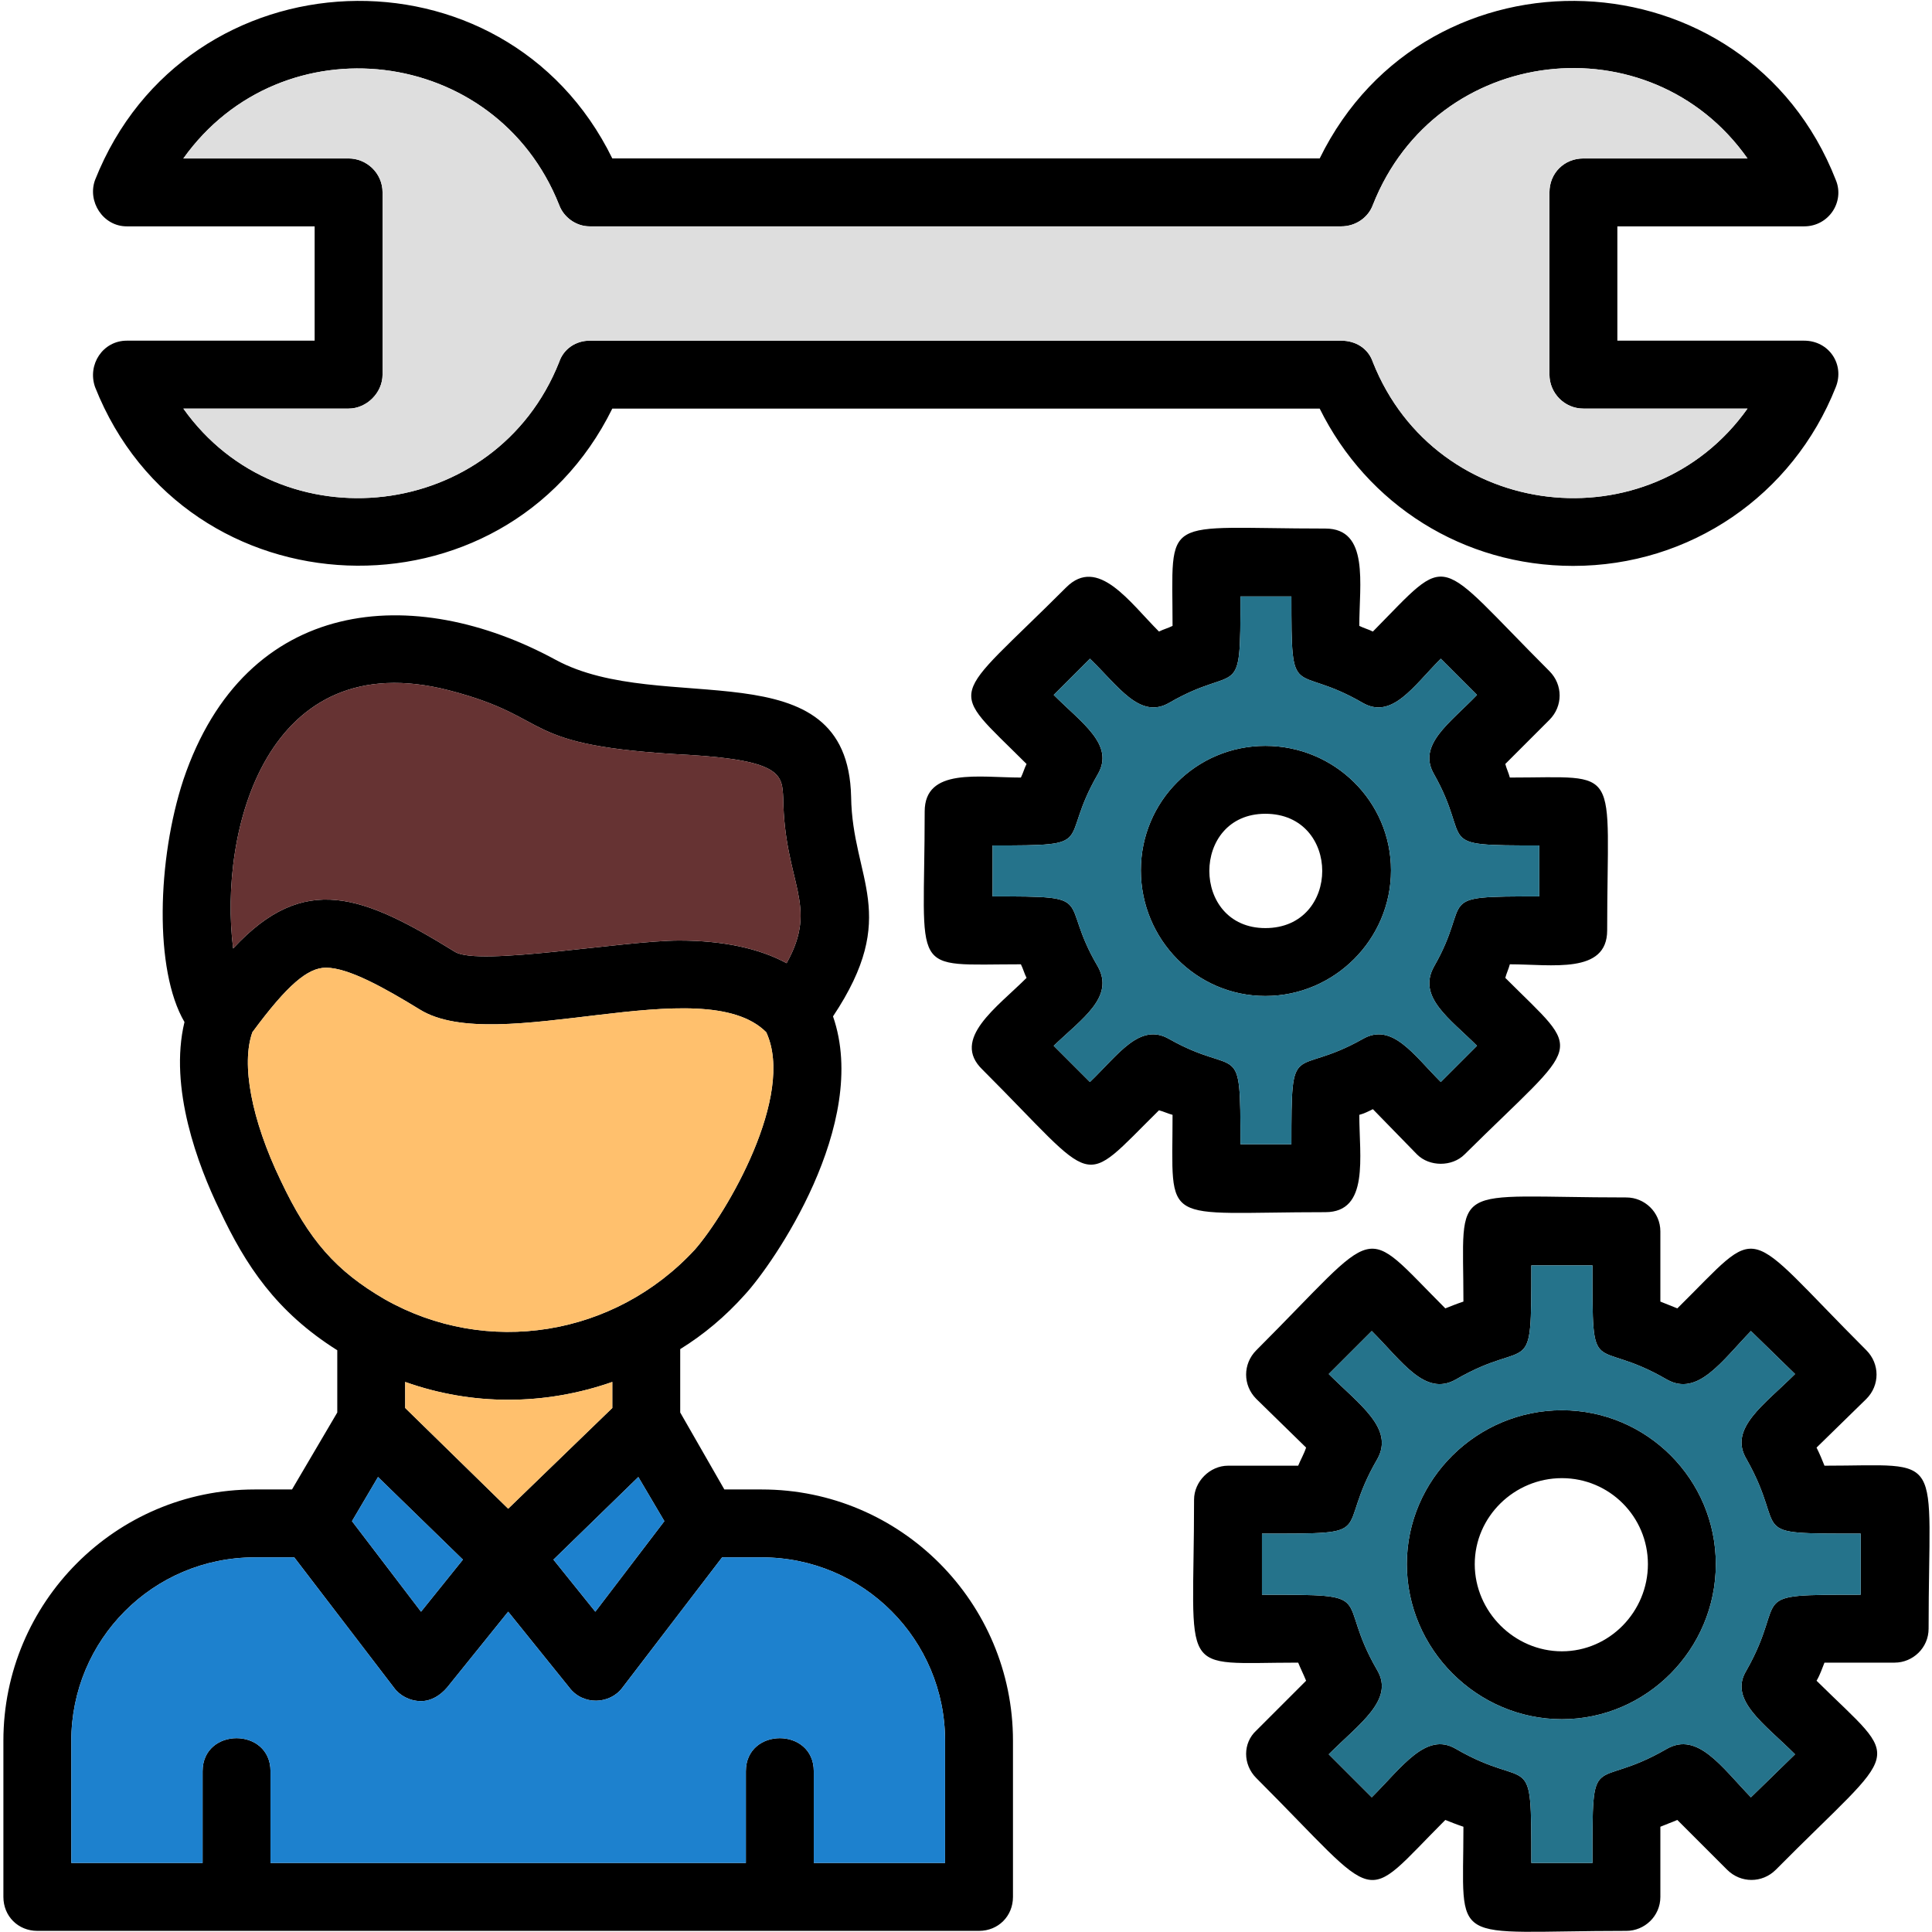 <svg clip-rule="evenodd" fill-rule="evenodd" height="1.707in" image-rendering="optimizeQuality" shape-rendering="geometricPrecision" text-rendering="geometricPrecision" viewBox="0 0 1707 1707" width="1.707in" xmlns="http://www.w3.org/2000/svg"><g id="Layer_x0020_1"><path d="m372 1503c-10 0-19-5-24-12l-88-115h-35c-90 0-162 73-162 162v108h116v-81c0-39 60-39 60 0v81h420v-81c0-39 60-39 60 0v81h116v-108c0-89-72-162-162-162h-35l-88 115c-11 15-35 16-47 0l-54-67-54 67c-6 7-14 12-23 12zm1018-1003c-97 0-182-54-224-139h-625c-95 193-377 183-457-19-7-20 7-41 28-41h166v-101h-166c-21 0-35-22-28-41 80-202 362-213 457-19h625c95-194 377-183 456 19 8 19-6 41-28 41h-165v101h165c22 0 36 21 28 41-38 96-129 158-232 158zm-869-199h664c13 0 24 7 28 19 56 141 245 162 331 41h-145c-17 0-30-14-30-30v-161c0-17 13-30 30-30h145c-86-122-275-101-331 41-4 11-15 19-28 19h-664c-12 0-23-8-27-19-56-141-245-163-332-41h146c16 0 30 13 30 30v161c0 16-14 30-30 30h-146c86 121 276 100 332-41 4-12 15-19 27-19zm650 770c-147 0-135 14-135-86-4-1-8-3-12-4-71 70-52 68-156-36-28-27 13-55 39-81-2-4-3-8-5-12-100 0-85 12-85-135 0-39 48-30 85-30 2-4 3-8 5-12-71-71-69-52 35-156 28-28 56 13 82 39 4-2 8-3 12-5 0-100-12-86 135-86 39 0 30 49 30 86 4 2 8 3 12 5 70-71 53-68 156 35 12 12 12 31 0 43l-39 39c1 4 3 8 4 12 100 0 86-13 86 135 0 39-49 30-86 30-1 4-3 8-4 12 70 70 69 52-36 156-11 11-31 11-42 0l-39-40c-4 2-8 4-12 5 0 37 9 86-30 86zm-75-60h45c0-96 1-58 63-93 26-15 45 14 69 38l32-32c-24-24-53-43-38-70 35-61-3-62 93-62v-45c-96 0-58-1-93-63-15-26 14-45 38-70l-32-32c-24 24-43 54-69 39-62-36-63 2-63-94h-45c0 96-1 58-63 94-26 15-45-15-70-39l-32 32c25 25 54 44 39 70-36 62 2 63-93 63v45c95 0 57 1 93 62 15 27-14 46-39 70l32 32c25-24 44-53 70-38 62 35 63-3 63 93zm22-131c-61 0-110-50-110-111s49-110 110-110 111 49 111 110-50 111-111 111zm0-161c-66 0-66 101 0 101 67 0 67-101 0-101zm319 987c-159 0-144 16-144-92-6-2-11-4-16-6-76 76-54 76-167-37-12-12-12-31 0-42l44-44c-2-5-5-11-7-16-108 0-92 15-92-144 0-16 14-30 30-30h62c2-5 5-10 7-16l-44-43c-12-12-12-31 0-43 112-112 91-113 167-37 5-2 10-4 16-6 0-108-15-92 144-92 16 0 30 13 30 30v62l15 6c77-76 55-75 167 37 12 12 12 31 0 43l-44 43c3 6 5 11 7 16 108 0 92-15 92 144 0 17-14 30-30 30h-62c-2 5-4 11-7 16 77 76 76 54-36 167-12 12-31 12-43 0l-44-44c-5 2-10 4-15 6v62c0 17-14 30-30 30zm-84-60h54c0-105-1-62 66-101 27-15 48 16 74 43l39-38c-27-27-59-48-43-74 38-67-4-67 101-67v-54c-105 0-63 1-101-66-16-27 16-48 43-75l-39-38c-26 27-47 58-74 43-67-39-66 4-66-101h-54c0 105 0 62-67 101-27 15-47-16-74-43l-38 38c27 27 58 48 43 75-39 67 4 66-102 66v54c106 0 63 0 102 67 15 26-16 47-43 74l38 38c27-27 48-58 74-43 67 39 67-4 67 101zm27-127c-75 0-137-62-137-137s62-136 137-136 136 61 136 136-61 137-136 137zm0-213c-42 0-77 34-77 76s35 77 77 77 76-35 76-77-34-76-76-76zm-971 72-75-73-23 39 61 80zm-111-130v-55c-54-34-81-75-104-124-19-39-45-108-31-166-27-46-24-144-1-214 55-163 204-174 329-106 94 51 258-13 261 121 1 73 44 104-16 194 33 95-53 219-78 246-17 19-36 35-57 48v56l39 68h33c123 0 222 100 222 222v138c0 17-13 30-30 30-277 0-555 0-832 0-17 0-30-13-30-30v-138c0-122 99-222 222-222h33zm60-27v23l91 89 92-89v-23c-60 21-124 21-183 0zm206 84-75 73 37 46 61-80zm113-393c-56-56-238 22-306-20-31-19-63-37-83-37-16 0-34 15-65 57-10 28-1 77 25 131 25 53 49 80 92 105 90 51 203 33 274-44 28-32 89-136 63-192zm-77-81c39 0 71 7 95 20 29-52-2-70-3-146-1-20-1-33-83-38-155-8-116-32-212-57-162-42-204 125-191 228 63-68 115-47 196 3 21 13 149-10 198-10z"/><path d="m1213 320c56 141 245 162 331 41h-145c-17 0-30-14-30-30v-161c0-17 13-30 30-30h145c-86-122-275-101-331 41-4 11-15 19-28 19h-664c-12 0-23-8-27-19-56-141-245-163-332-41h146c16 0 30 13 30 30v161c0 16-14 30-30 30h-146c86 121 276 100 332-41 4-12 15-19 27-19h664c13 0 24 7 28 19z" fill="#dedede"/><path d="m1204 621c-62-36-63 2-63-94h-45c0 96-1 58-63 94-26 15-45-15-70-39l-32 32c25 25 54 44 39 70-36 62 2 63-93 63v45c95 0 57 1 93 62 15 27-14 46-39 70l32 32c25-24 44-53 70-38 62 35 63-3 63 93h45c0-96 1-58 63-93 26-15 45 14 69 38l32-32c-24-24-53-43-38-70 35-61-3-62 93-62v-45c-96 0-58-1-93-63-15-26 14-45 38-70l-32-32c-24 24-43 54-69 39zm-196 148c0-61 49-110 110-110s111 49 111 110-50 111-111 111-110-50-110-111z" fill="#25738b"/><path d="m1353 1118c0 105 0 62-67 101-27 15-47-16-74-43l-38 38c27 27 58 48 43 75-39 67 4 66-102 66v54c106 0 63 0 102 67 15 26-16 47-43 74l38 38c27-27 48-58 74-43 67 39 67-4 67 101h54c0-105-1-62 66-101 27-15 48 16 74 43l39-38c-27-27-59-48-43-74 38-67-4-67 101-67v-54c-105 0-63 1-101-66-16-27 16-48 43-75l-39-38c-26 27-47 58-74 43-67-39-66 4-66-101zm27 128c75 0 136 61 136 136s-61 137-136 137-137-62-137-137 62-136 137-136z" fill="#25738b"/><g fill="#1d81ce"><path d="m835 1538c0-89-72-162-162-162h-35l-88 115c-11 15-35 16-47 0l-54-67-54 67c-6 7-14 12-23 12-10 0-19-5-24-12l-88-115h-35c-90 0-162 73-162 162v108h116v-81c0-39 60-39 60 0v81h420v-81c0-39 60-39 60 0v81h116z"/><path d="m526 1424 61-80-23-39-75 73z"/><path d="m409 1378-75-73-23 39 61 80z"/></g><path d="m358 1244 91 89 92-89v-23c-60 21-124 21-183 0z" fill="#ffc06d"/><path d="m340 1148c90 51 203 33 274-44 28-32 89-136 63-192-56-56-238 22-306-20-31-19-63-37-83-37-16 0-34 15-65 57-10 28-1 77 25 131 25 53 49 80 92 105z" fill="#ffc06d"/><path d="m402 841c21 13 149-10 198-10 39 0 71 7 95 20 29-52-2-70-3-146-1-20-1-33-83-38-155-8-116-32-212-57-162-42-204 125-191 228 63-68 115-47 196 3z" fill="#633"/></g></svg>